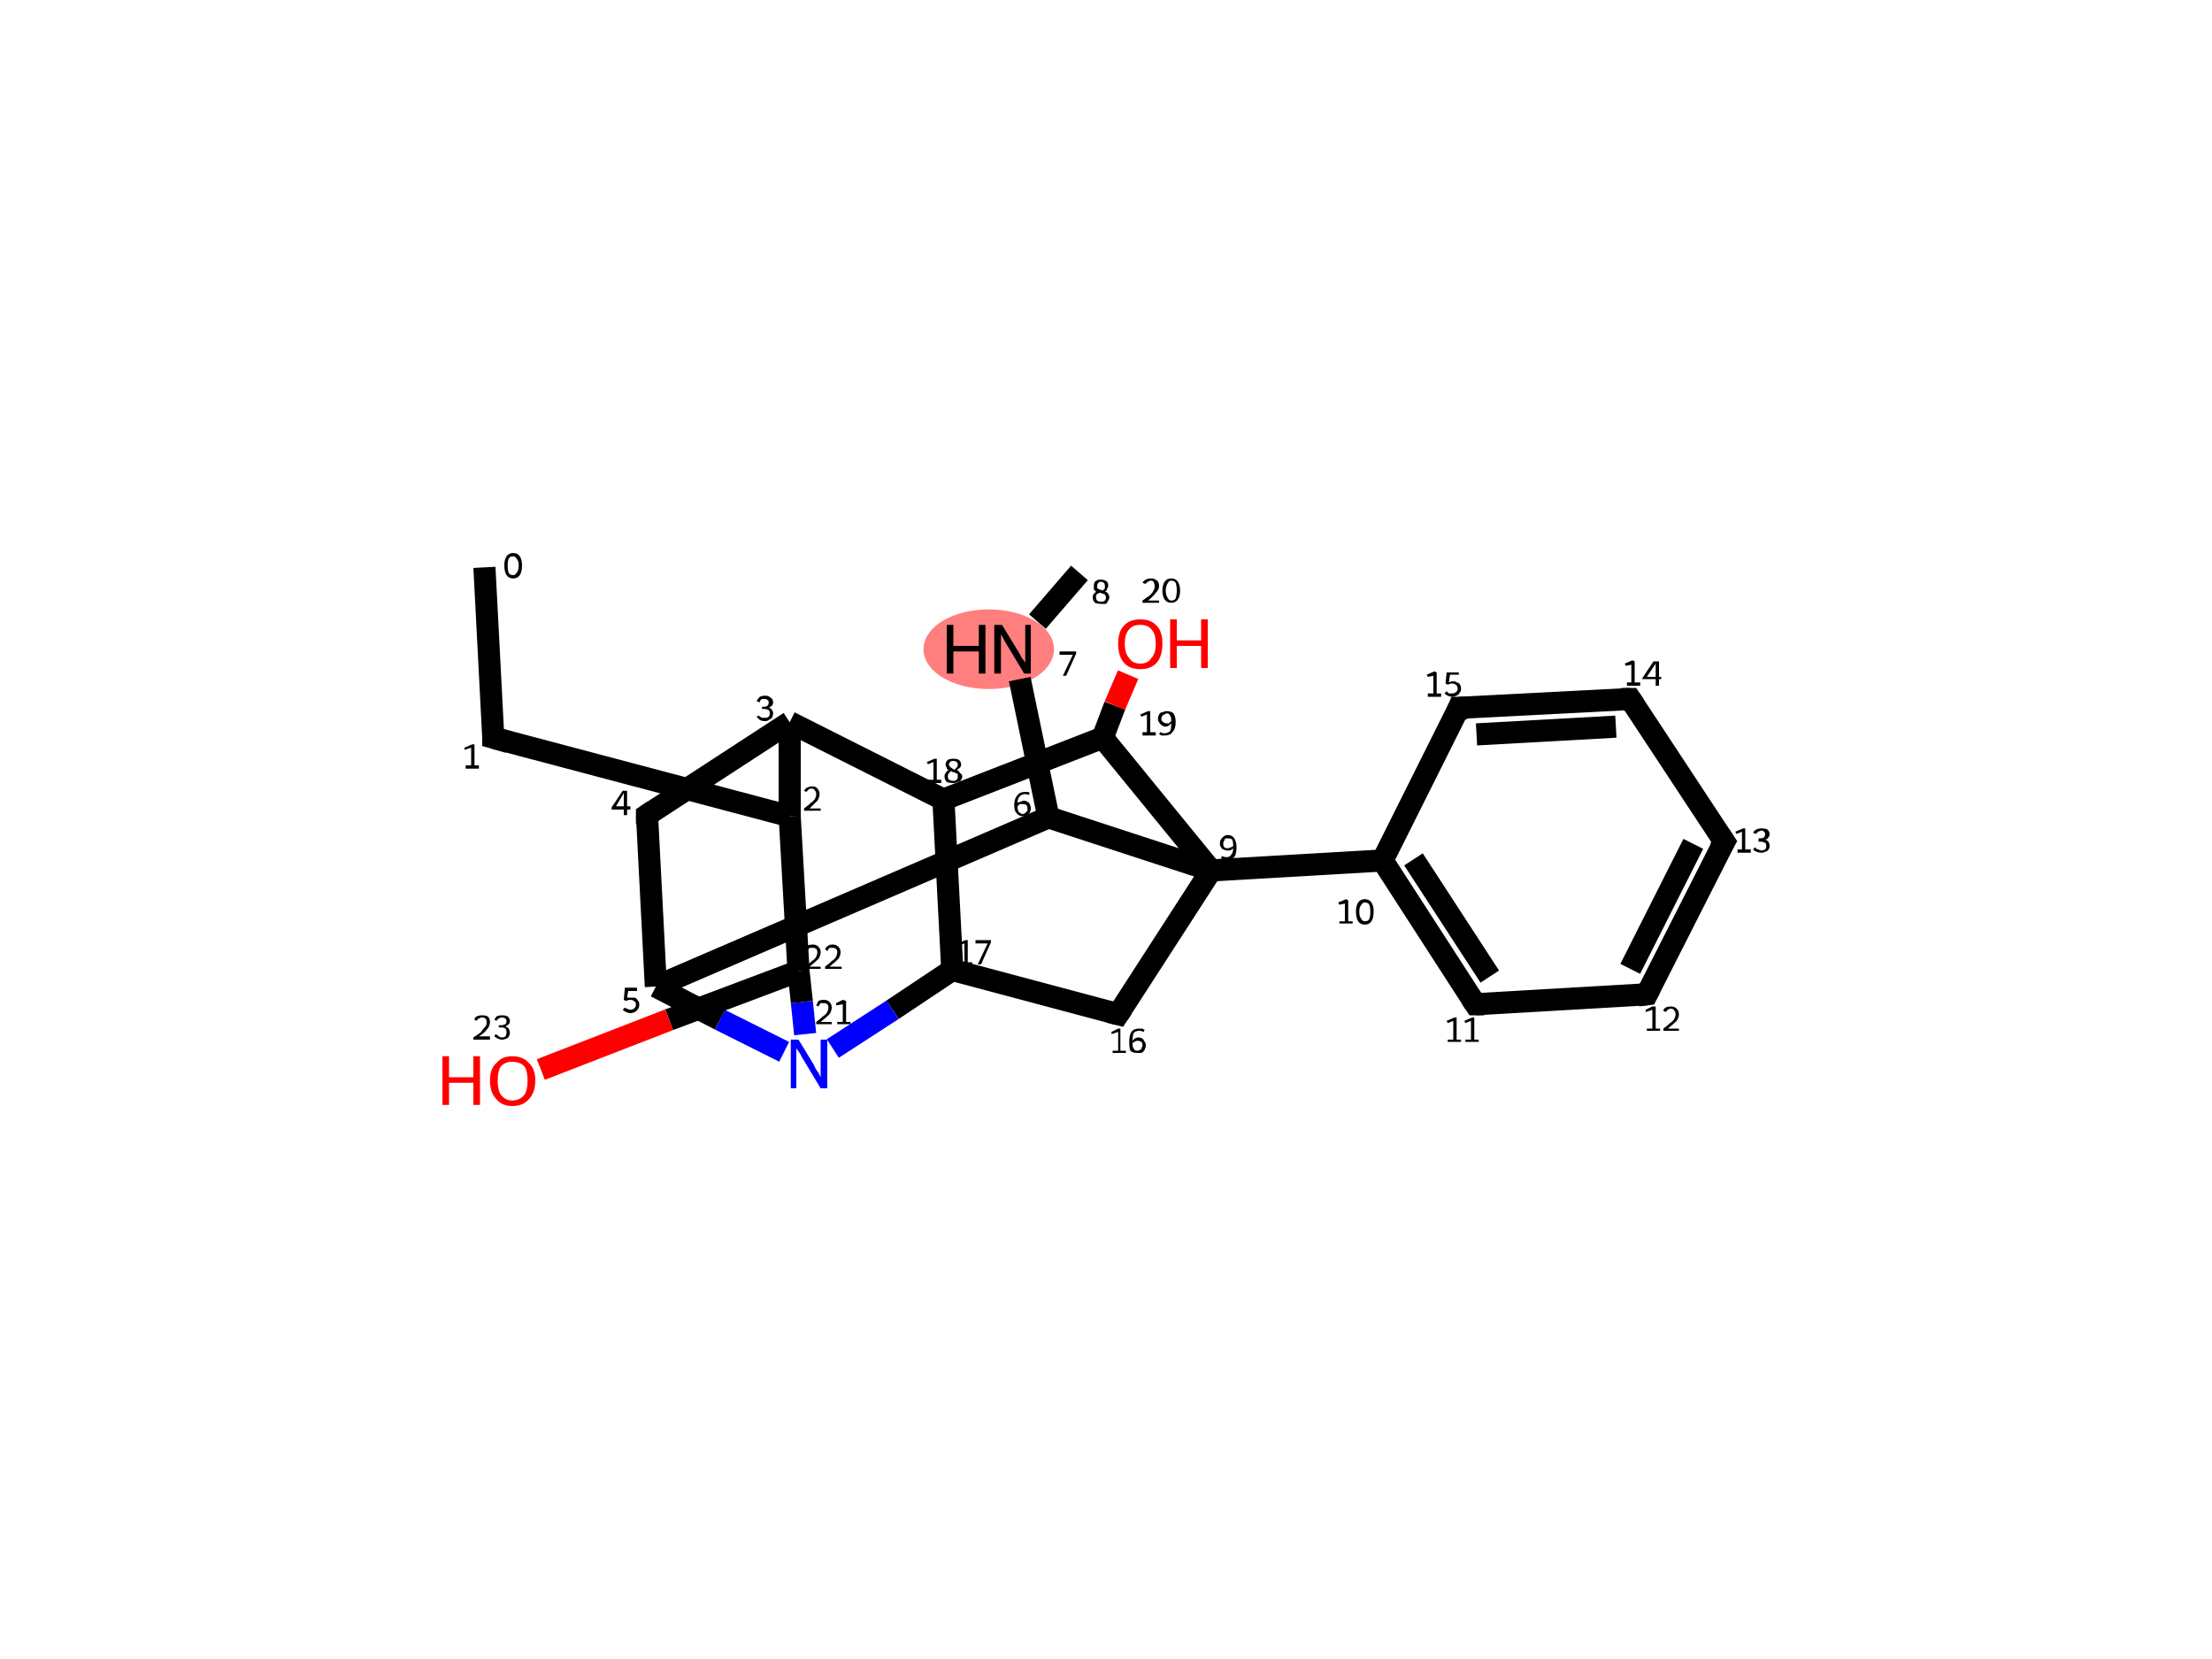 <?xml version='1.0' encoding='iso-8859-1'?>
<svg version='1.1' baseProfile='full'
              xmlns='http://www.w3.org/2000/svg'
                      xmlns:rdkit='http://www.rdkit.org/xml'
                      xmlns:xlink='http://www.w3.org/1999/xlink'
                  xml:space='preserve'
width='200px' height='150px' viewBox='0 0 200 150'>
<!-- END OF HEADER -->
<rect style='opacity:1.0;fill:#FFFFFF;stroke:none' width='200.0' height='150.0' x='0.0' y='0.0'> </rect>
<ellipse cx='89.4' cy='58.7' rx='5.4' ry='3.1' class='atom-7'  style='fill:#FF7F7F;fill-rule:evenodd;stroke:#FF7F7F;stroke-width:1.0px;stroke-linecap:butt;stroke-linejoin:miter;stroke-opacity:1' />
<path class='bond-0 atom-0 atom-1' d='M 43.8,51.3 L 44.6,66.7' style='fill:none;fill-rule:evenodd;stroke:#000000;stroke-width:2.0px;stroke-linecap:butt;stroke-linejoin:miter;stroke-opacity:1' />
<path class='bond-1 atom-1 atom-2' d='M 44.6,66.7 L 71.4,73.8' style='fill:none;fill-rule:evenodd;stroke:#000000;stroke-width:2.0px;stroke-linecap:butt;stroke-linejoin:miter;stroke-opacity:1' />
<path class='bond-2 atom-2 atom-3' d='M 71.4,73.8 L 71.4,65.3' style='fill:none;fill-rule:evenodd;stroke:#000000;stroke-width:2.0px;stroke-linecap:butt;stroke-linejoin:miter;stroke-opacity:1' />
<path class='bond-3 atom-3 atom-4' d='M 71.4,65.3 L 58.5,73.7' style='fill:none;fill-rule:evenodd;stroke:#000000;stroke-width:2.0px;stroke-linecap:butt;stroke-linejoin:miter;stroke-opacity:1' />
<path class='bond-4 atom-4 atom-5' d='M 58.5,73.7 L 59.3,89.2' style='fill:none;fill-rule:evenodd;stroke:#000000;stroke-width:2.0px;stroke-linecap:butt;stroke-linejoin:miter;stroke-opacity:1' />
<path class='bond-5 atom-5 atom-6' d='M 59.3,89.2 L 94.8,73.9' style='fill:none;fill-rule:evenodd;stroke:#000000;stroke-width:2.0px;stroke-linecap:butt;stroke-linejoin:miter;stroke-opacity:1' />
<path class='bond-6 atom-6 atom-7' d='M 94.8,73.9 L 92.2,61.4' style='fill:none;fill-rule:evenodd;stroke:#000000;stroke-width:2.0px;stroke-linecap:butt;stroke-linejoin:miter;stroke-opacity:1' />
<path class='bond-7 atom-7 atom-8' d='M 93.8,56.2 L 97.6,51.8' style='fill:none;fill-rule:evenodd;stroke:#000000;stroke-width:2.0px;stroke-linecap:butt;stroke-linejoin:miter;stroke-opacity:1' />
<path class='bond-8 atom-6 atom-9' d='M 94.8,73.9 L 109.5,78.7' style='fill:none;fill-rule:evenodd;stroke:#000000;stroke-width:2.0px;stroke-linecap:butt;stroke-linejoin:miter;stroke-opacity:1' />
<path class='bond-9 atom-9 atom-10' d='M 109.5,78.7 L 125.0,77.8' style='fill:none;fill-rule:evenodd;stroke:#000000;stroke-width:2.0px;stroke-linecap:butt;stroke-linejoin:miter;stroke-opacity:1' />
<path class='bond-10 atom-10 atom-11' d='M 125.0,77.8 L 133.4,90.8' style='fill:none;fill-rule:evenodd;stroke:#000000;stroke-width:2.0px;stroke-linecap:butt;stroke-linejoin:miter;stroke-opacity:1' />
<path class='bond-10 atom-10 atom-11' d='M 127.8,77.7 L 134.7,88.3' style='fill:none;fill-rule:evenodd;stroke:#000000;stroke-width:2.0px;stroke-linecap:butt;stroke-linejoin:miter;stroke-opacity:1' />
<path class='bond-11 atom-11 atom-12' d='M 133.4,90.8 L 148.9,89.9' style='fill:none;fill-rule:evenodd;stroke:#000000;stroke-width:2.0px;stroke-linecap:butt;stroke-linejoin:miter;stroke-opacity:1' />
<path class='bond-12 atom-12 atom-13' d='M 148.9,89.9 L 155.9,76.1' style='fill:none;fill-rule:evenodd;stroke:#000000;stroke-width:2.0px;stroke-linecap:butt;stroke-linejoin:miter;stroke-opacity:1' />
<path class='bond-12 atom-12 atom-13' d='M 147.4,87.6 L 153.1,76.3' style='fill:none;fill-rule:evenodd;stroke:#000000;stroke-width:2.0px;stroke-linecap:butt;stroke-linejoin:miter;stroke-opacity:1' />
<path class='bond-13 atom-13 atom-14' d='M 155.9,76.1 L 147.4,63.2' style='fill:none;fill-rule:evenodd;stroke:#000000;stroke-width:2.0px;stroke-linecap:butt;stroke-linejoin:miter;stroke-opacity:1' />
<path class='bond-14 atom-14 atom-15' d='M 147.4,63.2 L 131.9,64.0' style='fill:none;fill-rule:evenodd;stroke:#000000;stroke-width:2.0px;stroke-linecap:butt;stroke-linejoin:miter;stroke-opacity:1' />
<path class='bond-14 atom-14 atom-15' d='M 146.1,65.7 L 133.5,66.4' style='fill:none;fill-rule:evenodd;stroke:#000000;stroke-width:2.0px;stroke-linecap:butt;stroke-linejoin:miter;stroke-opacity:1' />
<path class='bond-15 atom-9 atom-16' d='M 109.5,78.7 L 101.1,91.7' style='fill:none;fill-rule:evenodd;stroke:#000000;stroke-width:2.0px;stroke-linecap:butt;stroke-linejoin:miter;stroke-opacity:1' />
<path class='bond-16 atom-16 atom-17' d='M 101.1,91.7 L 86.1,87.7' style='fill:none;fill-rule:evenodd;stroke:#000000;stroke-width:2.0px;stroke-linecap:butt;stroke-linejoin:miter;stroke-opacity:1' />
<path class='bond-17 atom-17 atom-18' d='M 86.1,87.7 L 85.3,72.3' style='fill:none;fill-rule:evenodd;stroke:#000000;stroke-width:2.0px;stroke-linecap:butt;stroke-linejoin:miter;stroke-opacity:1' />
<path class='bond-18 atom-18 atom-19' d='M 85.3,72.3 L 99.7,66.7' style='fill:none;fill-rule:evenodd;stroke:#000000;stroke-width:2.0px;stroke-linecap:butt;stroke-linejoin:miter;stroke-opacity:1' />
<path class='bond-19 atom-19 atom-20' d='M 99.7,66.7 L 100.8,63.8' style='fill:none;fill-rule:evenodd;stroke:#000000;stroke-width:2.0px;stroke-linecap:butt;stroke-linejoin:miter;stroke-opacity:1' />
<path class='bond-19 atom-19 atom-20' d='M 100.8,63.8 L 102.0,61.0' style='fill:none;fill-rule:evenodd;stroke:#FF0000;stroke-width:2.0px;stroke-linecap:butt;stroke-linejoin:miter;stroke-opacity:1' />
<path class='bond-20 atom-17 atom-21' d='M 86.1,87.7 L 80.7,91.3' style='fill:none;fill-rule:evenodd;stroke:#000000;stroke-width:2.0px;stroke-linecap:butt;stroke-linejoin:miter;stroke-opacity:1' />
<path class='bond-20 atom-17 atom-21' d='M 80.7,91.3 L 75.3,94.8' style='fill:none;fill-rule:evenodd;stroke:#0000FF;stroke-width:2.0px;stroke-linecap:butt;stroke-linejoin:miter;stroke-opacity:1' />
<path class='bond-21 atom-21 atom-22' d='M 72.8,93.5 L 72.5,90.6' style='fill:none;fill-rule:evenodd;stroke:#0000FF;stroke-width:2.0px;stroke-linecap:butt;stroke-linejoin:miter;stroke-opacity:1' />
<path class='bond-21 atom-21 atom-22' d='M 72.5,90.6 L 72.2,87.8' style='fill:none;fill-rule:evenodd;stroke:#000000;stroke-width:2.0px;stroke-linecap:butt;stroke-linejoin:miter;stroke-opacity:1' />
<path class='bond-22 atom-22 atom-23' d='M 72.2,87.8 L 60.5,92.2' style='fill:none;fill-rule:evenodd;stroke:#000000;stroke-width:2.0px;stroke-linecap:butt;stroke-linejoin:miter;stroke-opacity:1' />
<path class='bond-22 atom-22 atom-23' d='M 60.5,92.2 L 48.9,96.7' style='fill:none;fill-rule:evenodd;stroke:#FF0000;stroke-width:2.0px;stroke-linecap:butt;stroke-linejoin:miter;stroke-opacity:1' />
<path class='bond-23 atom-22 atom-2' d='M 72.2,87.8 L 71.4,73.8' style='fill:none;fill-rule:evenodd;stroke:#000000;stroke-width:2.0px;stroke-linecap:butt;stroke-linejoin:miter;stroke-opacity:1' />
<path class='bond-24 atom-18 atom-3' d='M 85.3,72.3 L 71.4,65.3' style='fill:none;fill-rule:evenodd;stroke:#000000;stroke-width:2.0px;stroke-linecap:butt;stroke-linejoin:miter;stroke-opacity:1' />
<path class='bond-25 atom-21 atom-5' d='M 70.9,95.1 L 65.1,92.2' style='fill:none;fill-rule:evenodd;stroke:#0000FF;stroke-width:2.0px;stroke-linecap:butt;stroke-linejoin:miter;stroke-opacity:1' />
<path class='bond-25 atom-21 atom-5' d='M 65.1,92.2 L 59.3,89.2' style='fill:none;fill-rule:evenodd;stroke:#000000;stroke-width:2.0px;stroke-linecap:butt;stroke-linejoin:miter;stroke-opacity:1' />
<path class='bond-26 atom-19 atom-9' d='M 99.7,66.7 L 109.5,78.7' style='fill:none;fill-rule:evenodd;stroke:#000000;stroke-width:2.0px;stroke-linecap:butt;stroke-linejoin:miter;stroke-opacity:1' />
<path class='bond-27 atom-15 atom-10' d='M 131.9,64.0 L 125.0,77.8' style='fill:none;fill-rule:evenodd;stroke:#000000;stroke-width:2.0px;stroke-linecap:butt;stroke-linejoin:miter;stroke-opacity:1' />
<path d='M 44.6,66.0 L 44.6,66.7 L 46.0,67.1' style='fill:none;stroke:#000000;stroke-width:2.0px;stroke-linecap:butt;stroke-linejoin:miter;stroke-miterlimit:10;stroke-opacity:1;' />
<path d='M 59.1,73.3 L 58.5,73.7 L 58.5,74.5' style='fill:none;stroke:#000000;stroke-width:2.0px;stroke-linecap:butt;stroke-linejoin:miter;stroke-miterlimit:10;stroke-opacity:1;' />
<path d='M 133.0,90.2 L 133.4,90.8 L 134.2,90.8' style='fill:none;stroke:#000000;stroke-width:2.0px;stroke-linecap:butt;stroke-linejoin:miter;stroke-miterlimit:10;stroke-opacity:1;' />
<path d='M 148.1,90.0 L 148.9,89.9 L 149.2,89.3' style='fill:none;stroke:#000000;stroke-width:2.0px;stroke-linecap:butt;stroke-linejoin:miter;stroke-miterlimit:10;stroke-opacity:1;' />
<path d='M 155.5,76.8 L 155.9,76.1 L 155.5,75.5' style='fill:none;stroke:#000000;stroke-width:2.0px;stroke-linecap:butt;stroke-linejoin:miter;stroke-miterlimit:10;stroke-opacity:1;' />
<path d='M 147.8,63.8 L 147.4,63.2 L 146.6,63.2' style='fill:none;stroke:#000000;stroke-width:2.0px;stroke-linecap:butt;stroke-linejoin:miter;stroke-miterlimit:10;stroke-opacity:1;' />
<path d='M 132.7,64.0 L 131.9,64.0 L 131.6,64.7' style='fill:none;stroke:#000000;stroke-width:2.0px;stroke-linecap:butt;stroke-linejoin:miter;stroke-miterlimit:10;stroke-opacity:1;' />
<path d='M 101.5,91.1 L 101.1,91.7 L 100.3,91.5' style='fill:none;stroke:#000000;stroke-width:2.0px;stroke-linecap:butt;stroke-linejoin:miter;stroke-miterlimit:10;stroke-opacity:1;' />
<path class='atom-7' d='M 85.6 56.5
L 86.2 56.5
L 86.2 58.4
L 88.5 58.4
L 88.5 56.5
L 89.1 56.5
L 89.1 60.9
L 88.5 60.9
L 88.5 58.9
L 86.2 58.9
L 86.2 60.9
L 85.6 60.9
L 85.6 56.5
' fill='#000000'/>
<path class='atom-7' d='M 90.6 56.5
L 92.0 58.8
Q 92.2 59.1, 92.4 59.5
Q 92.7 59.9, 92.7 59.9
L 92.7 56.5
L 93.2 56.5
L 93.2 60.9
L 92.6 60.9
L 91.1 58.4
Q 90.9 58.1, 90.7 57.7
Q 90.5 57.4, 90.5 57.3
L 90.5 60.9
L 89.9 60.9
L 89.9 56.5
L 90.6 56.5
' fill='#000000'/>
<path class='atom-20' d='M 101.1 58.2
Q 101.1 57.1, 101.6 56.6
Q 102.1 56.0, 103.1 56.0
Q 104.1 56.0, 104.6 56.6
Q 105.1 57.1, 105.1 58.2
Q 105.1 59.3, 104.6 59.9
Q 104.1 60.5, 103.1 60.5
Q 102.1 60.5, 101.6 59.9
Q 101.1 59.3, 101.1 58.2
M 103.1 60.0
Q 103.8 60.0, 104.1 59.5
Q 104.5 59.1, 104.5 58.2
Q 104.5 57.3, 104.1 56.9
Q 103.8 56.5, 103.1 56.5
Q 102.4 56.5, 102.1 56.9
Q 101.7 57.3, 101.7 58.2
Q 101.7 59.1, 102.1 59.5
Q 102.4 60.0, 103.1 60.0
' fill='#FF0000'/>
<path class='atom-20' d='M 105.8 56.0
L 106.4 56.0
L 106.4 57.9
L 108.6 57.9
L 108.6 56.0
L 109.2 56.0
L 109.2 60.4
L 108.6 60.4
L 108.6 58.4
L 106.4 58.4
L 106.4 60.4
L 105.8 60.4
L 105.8 56.0
' fill='#FF0000'/>
<path class='atom-21' d='M 72.2 94.0
L 73.6 96.3
Q 73.7 96.6, 74.0 97.0
Q 74.2 97.4, 74.2 97.4
L 74.2 94.0
L 74.8 94.0
L 74.8 98.4
L 74.2 98.4
L 72.7 95.9
Q 72.5 95.6, 72.3 95.2
Q 72.1 94.9, 72.0 94.8
L 72.0 98.4
L 71.5 98.4
L 71.5 94.0
L 72.2 94.0
' fill='#0000FF'/>
<path class='atom-23' d='M 40.0 95.5
L 40.6 95.5
L 40.6 97.4
L 42.8 97.4
L 42.8 95.5
L 43.4 95.5
L 43.4 99.9
L 42.8 99.9
L 42.8 97.9
L 40.6 97.9
L 40.6 99.9
L 40.0 99.9
L 40.0 95.5
' fill='#FF0000'/>
<path class='atom-23' d='M 44.3 97.7
Q 44.3 96.6, 44.9 96.1
Q 45.4 95.5, 46.3 95.5
Q 47.3 95.5, 47.8 96.1
Q 48.4 96.6, 48.4 97.7
Q 48.4 98.8, 47.8 99.4
Q 47.3 100.0, 46.3 100.0
Q 45.4 100.0, 44.9 99.4
Q 44.3 98.8, 44.3 97.7
M 46.3 99.5
Q 47.0 99.5, 47.4 99.0
Q 47.7 98.6, 47.7 97.7
Q 47.7 96.8, 47.4 96.4
Q 47.0 96.0, 46.3 96.0
Q 45.7 96.0, 45.3 96.4
Q 45.0 96.8, 45.0 97.7
Q 45.0 98.6, 45.3 99.0
Q 45.7 99.5, 46.3 99.5
' fill='#FF0000'/>
<path class='note' d='M 46.4 52.3
Q 46.0 52.3, 45.8 52.0
Q 45.6 51.7, 45.6 51.1
Q 45.6 50.6, 45.8 50.3
Q 46.0 50.0, 46.4 50.0
Q 46.8 50.0, 47.0 50.3
Q 47.2 50.6, 47.2 51.1
Q 47.2 51.7, 47.0 52.0
Q 46.8 52.3, 46.4 52.3
M 46.4 52.0
Q 46.6 52.0, 46.7 51.8
Q 46.9 51.6, 46.9 51.1
Q 46.9 50.7, 46.7 50.5
Q 46.6 50.3, 46.4 50.3
Q 46.1 50.3, 46.0 50.5
Q 45.9 50.7, 45.9 51.1
Q 45.9 51.6, 46.0 51.8
Q 46.1 52.0, 46.4 52.0
' fill='#000000'/>
<path class='note' d='M 42.1 69.2
L 42.6 69.2
L 42.6 67.6
L 42.0 67.8
L 42.0 67.6
L 42.7 67.3
L 42.9 67.3
L 42.9 69.2
L 43.3 69.2
L 43.3 69.5
L 42.1 69.5
L 42.1 69.2
' fill='#000000'/>
<path class='note' d='M 72.7 71.5
Q 72.8 71.3, 73.0 71.2
Q 73.2 71.1, 73.4 71.1
Q 73.8 71.1, 73.9 71.3
Q 74.1 71.5, 74.1 71.8
Q 74.1 72.1, 73.9 72.4
Q 73.6 72.7, 73.2 73.1
L 74.2 73.1
L 74.2 73.3
L 72.7 73.3
L 72.7 73.1
Q 73.1 72.8, 73.3 72.6
Q 73.6 72.4, 73.7 72.2
Q 73.8 72.0, 73.8 71.8
Q 73.8 71.6, 73.7 71.5
Q 73.6 71.3, 73.4 71.3
Q 73.2 71.3, 73.1 71.4
Q 73.0 71.5, 72.9 71.6
L 72.7 71.5
' fill='#000000'/>
<path class='note' d='M 69.5 64.0
Q 69.7 64.0, 69.8 64.2
Q 69.9 64.3, 69.9 64.5
Q 69.9 64.7, 69.8 64.9
Q 69.7 65.0, 69.5 65.1
Q 69.4 65.2, 69.2 65.2
Q 68.9 65.2, 68.7 65.1
Q 68.6 65.0, 68.4 64.8
L 68.6 64.7
Q 68.7 64.8, 68.9 64.9
Q 69.0 64.9, 69.2 64.9
Q 69.4 64.9, 69.5 64.8
Q 69.6 64.7, 69.6 64.5
Q 69.6 64.3, 69.5 64.2
Q 69.3 64.1, 69.1 64.1
L 68.9 64.1
L 68.9 63.9
L 69.1 63.9
Q 69.3 63.9, 69.4 63.8
Q 69.5 63.7, 69.5 63.5
Q 69.5 63.3, 69.4 63.3
Q 69.3 63.2, 69.2 63.2
Q 69.0 63.2, 68.9 63.2
Q 68.7 63.3, 68.7 63.5
L 68.4 63.4
Q 68.5 63.2, 68.7 63.0
Q 68.9 62.9, 69.2 62.9
Q 69.5 62.9, 69.7 63.1
Q 69.9 63.2, 69.9 63.5
Q 69.9 63.7, 69.8 63.8
Q 69.7 63.9, 69.5 64.0
' fill='#000000'/>
<path class='note' d='M 56.7 72.9
L 57.0 72.9
L 57.0 73.2
L 56.7 73.2
L 56.7 73.7
L 56.4 73.7
L 56.4 73.2
L 55.3 73.2
L 55.3 73.0
L 56.3 71.5
L 56.7 71.5
L 56.7 72.9
M 55.7 72.9
L 56.4 72.9
L 56.4 71.7
L 55.7 72.9
' fill='#000000'/>
<path class='note' d='M 57.1 90.2
Q 57.3 90.2, 57.4 90.2
Q 57.6 90.3, 57.7 90.5
Q 57.8 90.6, 57.8 90.8
Q 57.8 91.1, 57.7 91.2
Q 57.6 91.4, 57.4 91.5
Q 57.2 91.6, 57.0 91.6
Q 56.8 91.6, 56.6 91.5
Q 56.4 91.4, 56.3 91.3
L 56.5 91.1
Q 56.6 91.2, 56.7 91.2
Q 56.9 91.3, 57.0 91.3
Q 57.2 91.3, 57.3 91.2
Q 57.5 91.1, 57.5 90.8
Q 57.5 90.6, 57.3 90.5
Q 57.2 90.4, 57.0 90.4
Q 56.8 90.4, 56.6 90.5
L 56.4 90.4
L 56.5 89.3
L 57.6 89.3
L 57.6 89.6
L 56.8 89.6
L 56.7 90.2
Q 56.9 90.2, 57.1 90.2
' fill='#000000'/>
<path class='note' d='M 92.6 72.4
Q 92.8 72.4, 92.9 72.5
Q 93.1 72.6, 93.1 72.7
Q 93.2 72.9, 93.2 73.1
Q 93.2 73.3, 93.1 73.5
Q 93.0 73.6, 92.9 73.7
Q 92.7 73.8, 92.5 73.8
Q 92.1 73.8, 91.9 73.5
Q 91.7 73.3, 91.7 72.8
Q 91.7 72.2, 92.0 71.9
Q 92.2 71.6, 92.7 71.6
Q 92.8 71.6, 92.9 71.6
Q 93.0 71.6, 93.1 71.7
L 93.0 71.9
Q 92.9 71.8, 92.7 71.8
Q 92.4 71.8, 92.2 72.0
Q 92.0 72.2, 92.0 72.6
Q 92.1 72.5, 92.3 72.5
Q 92.4 72.4, 92.6 72.4
M 92.5 73.6
Q 92.6 73.6, 92.7 73.5
Q 92.8 73.4, 92.9 73.3
Q 92.9 73.2, 92.9 73.1
Q 92.9 72.9, 92.8 72.8
Q 92.7 72.7, 92.5 72.7
Q 92.4 72.7, 92.2 72.7
Q 92.1 72.8, 92.0 72.9
Q 92.0 73.2, 92.1 73.4
Q 92.3 73.6, 92.5 73.6
' fill='#000000'/>
<path class='note' d='M 97.0 59.2
L 95.8 59.2
L 95.8 58.9
L 97.3 58.9
L 97.3 59.1
L 96.4 61.1
L 96.1 61.1
L 97.0 59.2
' fill='#000000'/>
<path class='note' d='M 99.9 53.5
Q 100.1 53.5, 100.2 53.7
Q 100.3 53.8, 100.3 54.0
Q 100.3 54.2, 100.2 54.3
Q 100.1 54.5, 100.0 54.6
Q 99.8 54.6, 99.6 54.6
Q 99.2 54.6, 99.0 54.5
Q 98.8 54.3, 98.8 54.0
Q 98.8 53.8, 98.9 53.7
Q 99.0 53.6, 99.1 53.5
Q 99.0 53.4, 98.9 53.3
Q 98.9 53.1, 98.9 53.0
Q 98.9 52.7, 99.0 52.6
Q 99.2 52.4, 99.5 52.4
Q 99.9 52.4, 100.1 52.6
Q 100.2 52.7, 100.2 53.0
Q 100.2 53.1, 100.1 53.2
Q 100.1 53.4, 99.9 53.5
M 99.5 52.6
Q 99.4 52.6, 99.3 52.7
Q 99.2 52.8, 99.2 53.0
Q 99.2 53.1, 99.2 53.2
Q 99.3 53.2, 99.4 53.3
Q 99.5 53.3, 99.7 53.4
Q 99.8 53.3, 99.9 53.2
Q 99.9 53.1, 99.9 53.0
Q 99.9 52.8, 99.8 52.7
Q 99.7 52.6, 99.5 52.6
M 99.6 54.4
Q 99.8 54.4, 99.9 54.3
Q 100.0 54.2, 100.0 54.0
Q 100.0 53.9, 99.9 53.8
Q 99.9 53.7, 99.8 53.7
Q 99.7 53.7, 99.5 53.6
L 99.4 53.6
Q 99.2 53.7, 99.1 53.8
Q 99.1 53.9, 99.1 54.0
Q 99.1 54.2, 99.2 54.3
Q 99.3 54.4, 99.6 54.4
' fill='#000000'/>
<path class='note' d='M 111.0 75.5
Q 111.4 75.5, 111.6 75.8
Q 111.8 76.1, 111.8 76.6
Q 111.8 77.2, 111.6 77.5
Q 111.3 77.8, 110.9 77.8
Q 110.7 77.8, 110.6 77.7
Q 110.5 77.7, 110.4 77.6
L 110.5 77.4
Q 110.7 77.5, 110.9 77.5
Q 111.2 77.5, 111.3 77.3
Q 111.5 77.1, 111.5 76.7
Q 111.4 76.8, 111.2 76.9
Q 111.1 76.9, 111.0 76.9
Q 110.8 76.9, 110.6 76.8
Q 110.5 76.8, 110.4 76.6
Q 110.3 76.5, 110.3 76.3
Q 110.3 76.0, 110.4 75.9
Q 110.5 75.7, 110.7 75.6
Q 110.8 75.5, 111.0 75.5
M 110.6 76.3
Q 110.6 76.5, 110.7 76.6
Q 110.8 76.7, 111.0 76.7
Q 111.1 76.7, 111.3 76.6
Q 111.4 76.6, 111.5 76.5
Q 111.5 76.1, 111.4 75.9
Q 111.3 75.8, 111.0 75.8
Q 110.9 75.8, 110.8 75.8
Q 110.7 75.9, 110.7 76.0
Q 110.6 76.1, 110.6 76.3
' fill='#000000'/>
<path class='note' d='M 121.1 83.3
L 121.6 83.3
L 121.6 81.7
L 121.1 81.8
L 121.0 81.6
L 121.7 81.3
L 121.9 81.4
L 121.9 83.3
L 122.3 83.3
L 122.3 83.5
L 121.1 83.5
L 121.1 83.3
' fill='#000000'/>
<path class='note' d='M 123.4 83.6
Q 123.0 83.6, 122.8 83.3
Q 122.6 83.0, 122.6 82.4
Q 122.6 81.9, 122.8 81.6
Q 123.0 81.3, 123.4 81.3
Q 123.8 81.3, 124.0 81.6
Q 124.2 81.9, 124.2 82.4
Q 124.2 83.0, 124.0 83.3
Q 123.8 83.6, 123.4 83.6
M 123.4 83.3
Q 123.7 83.3, 123.8 83.1
Q 123.9 82.9, 123.9 82.4
Q 123.9 82.0, 123.8 81.8
Q 123.7 81.6, 123.4 81.6
Q 123.2 81.6, 123.1 81.8
Q 122.9 82.0, 122.9 82.4
Q 122.9 82.9, 123.1 83.1
Q 123.2 83.3, 123.4 83.3
' fill='#000000'/>
<path class='note' d='M 130.9 94.0
L 131.4 94.0
L 131.4 92.3
L 130.9 92.5
L 130.8 92.3
L 131.5 92.0
L 131.7 92.0
L 131.7 94.0
L 132.1 94.0
L 132.1 94.2
L 130.9 94.2
L 130.9 94.0
' fill='#000000'/>
<path class='note' d='M 132.5 94.0
L 133.0 94.0
L 133.0 92.3
L 132.5 92.5
L 132.4 92.3
L 133.1 92.0
L 133.3 92.0
L 133.3 94.0
L 133.7 94.0
L 133.7 94.2
L 132.5 94.2
L 132.5 94.0
' fill='#000000'/>
<path class='note' d='M 148.9 93.0
L 149.4 93.0
L 149.4 91.3
L 148.8 91.5
L 148.8 91.3
L 149.4 91.0
L 149.7 91.0
L 149.7 93.0
L 150.1 93.0
L 150.1 93.2
L 148.9 93.2
L 148.9 93.0
' fill='#000000'/>
<path class='note' d='M 150.4 91.4
Q 150.4 91.2, 150.6 91.1
Q 150.8 91.0, 151.1 91.0
Q 151.4 91.0, 151.6 91.2
Q 151.8 91.4, 151.8 91.7
Q 151.8 92.0, 151.6 92.3
Q 151.3 92.6, 150.8 93.0
L 151.8 93.0
L 151.8 93.2
L 150.4 93.2
L 150.4 93.0
Q 150.8 92.7, 151.0 92.5
Q 151.3 92.3, 151.4 92.1
Q 151.5 91.9, 151.5 91.7
Q 151.5 91.5, 151.4 91.4
Q 151.3 91.2, 151.1 91.2
Q 150.9 91.2, 150.8 91.3
Q 150.7 91.4, 150.6 91.5
L 150.4 91.4
' fill='#000000'/>
<path class='note' d='M 157.1 76.8
L 157.5 76.8
L 157.5 75.2
L 157.0 75.4
L 156.9 75.2
L 157.6 74.9
L 157.8 74.9
L 157.8 76.8
L 158.3 76.8
L 158.3 77.1
L 157.1 77.1
L 157.1 76.8
' fill='#000000'/>
<path class='note' d='M 159.6 75.9
Q 159.8 76.0, 159.9 76.1
Q 160.0 76.3, 160.0 76.5
Q 160.0 76.7, 159.9 76.8
Q 159.8 77.0, 159.6 77.0
Q 159.5 77.1, 159.3 77.1
Q 159.0 77.1, 158.8 77.0
Q 158.7 77.0, 158.5 76.8
L 158.7 76.6
Q 158.8 76.8, 159.0 76.8
Q 159.1 76.9, 159.3 76.9
Q 159.4 76.9, 159.6 76.8
Q 159.7 76.7, 159.7 76.5
Q 159.7 76.3, 159.6 76.2
Q 159.4 76.1, 159.2 76.1
L 159.0 76.1
L 159.0 75.8
L 159.2 75.8
Q 159.4 75.8, 159.5 75.7
Q 159.6 75.6, 159.6 75.4
Q 159.6 75.3, 159.5 75.2
Q 159.4 75.1, 159.3 75.1
Q 159.1 75.1, 159.0 75.2
Q 158.8 75.3, 158.8 75.4
L 158.5 75.3
Q 158.6 75.1, 158.8 75.0
Q 159.0 74.9, 159.3 74.9
Q 159.6 74.9, 159.8 75.0
Q 160.0 75.2, 160.0 75.4
Q 160.0 75.6, 159.9 75.7
Q 159.8 75.9, 159.6 75.9
' fill='#000000'/>
<path class='note' d='M 147.1 61.7
L 147.5 61.7
L 147.5 60.1
L 147.0 60.2
L 146.9 60.0
L 147.6 59.7
L 147.8 59.8
L 147.8 61.7
L 148.3 61.7
L 148.3 62.0
L 147.1 62.0
L 147.1 61.7
' fill='#000000'/>
<path class='note' d='M 150.0 61.2
L 150.2 61.2
L 150.2 61.4
L 150.0 61.4
L 150.0 62.0
L 149.7 62.0
L 149.7 61.4
L 148.5 61.4
L 148.5 61.3
L 149.5 59.8
L 150.0 59.8
L 150.0 61.2
M 148.9 61.2
L 149.7 61.2
L 149.7 60.0
L 148.9 61.2
' fill='#000000'/>
<path class='note' d='M 129.1 62.7
L 129.6 62.7
L 129.6 61.1
L 129.1 61.2
L 129.0 61.0
L 129.7 60.7
L 129.9 60.8
L 129.9 62.7
L 130.3 62.7
L 130.3 63.0
L 129.1 63.0
L 129.1 62.7
' fill='#000000'/>
<path class='note' d='M 131.4 61.6
Q 131.6 61.6, 131.7 61.7
Q 131.9 61.7, 132.0 61.9
Q 132.1 62.0, 132.1 62.3
Q 132.1 62.5, 132.0 62.6
Q 131.9 62.8, 131.7 62.9
Q 131.5 63.0, 131.3 63.0
Q 131.1 63.0, 130.9 62.9
Q 130.7 62.8, 130.6 62.7
L 130.8 62.5
Q 130.9 62.6, 131.0 62.7
Q 131.2 62.7, 131.3 62.7
Q 131.5 62.7, 131.6 62.6
Q 131.8 62.5, 131.8 62.3
Q 131.8 62.0, 131.6 61.9
Q 131.5 61.8, 131.3 61.8
Q 131.1 61.8, 130.9 61.9
L 130.7 61.8
L 130.8 60.8
L 131.9 60.8
L 131.9 61.0
L 131.1 61.0
L 131.0 61.7
Q 131.2 61.6, 131.4 61.6
' fill='#000000'/>
<path class='note' d='M 100.6 95.0
L 101.1 95.0
L 101.1 93.3
L 100.5 93.5
L 100.5 93.3
L 101.1 93.0
L 101.3 93.0
L 101.3 95.0
L 101.8 95.0
L 101.8 95.2
L 100.6 95.2
L 100.6 95.0
' fill='#000000'/>
<path class='note' d='M 102.9 93.8
Q 103.1 93.8, 103.3 93.9
Q 103.4 94.0, 103.5 94.2
Q 103.6 94.3, 103.6 94.5
Q 103.6 94.7, 103.5 94.9
Q 103.4 95.1, 103.2 95.2
Q 103.0 95.2, 102.8 95.2
Q 102.4 95.2, 102.2 95.0
Q 102.1 94.7, 102.1 94.2
Q 102.1 93.6, 102.3 93.3
Q 102.5 93.0, 103.0 93.0
Q 103.1 93.0, 103.3 93.0
Q 103.4 93.1, 103.5 93.1
L 103.4 93.3
Q 103.2 93.2, 103.0 93.2
Q 102.7 93.2, 102.5 93.4
Q 102.4 93.6, 102.4 94.1
Q 102.5 94.0, 102.6 93.9
Q 102.8 93.8, 102.9 93.8
M 102.8 95.0
Q 103.0 95.0, 103.1 94.9
Q 103.2 94.9, 103.2 94.8
Q 103.3 94.6, 103.3 94.5
Q 103.3 94.3, 103.2 94.2
Q 103.0 94.1, 102.9 94.1
Q 102.7 94.1, 102.6 94.2
Q 102.5 94.2, 102.4 94.3
Q 102.4 94.7, 102.5 94.8
Q 102.6 95.0, 102.8 95.0
' fill='#000000'/>
<path class='note' d='M 86.7 87.0
L 87.2 87.0
L 87.2 85.3
L 86.7 85.5
L 86.6 85.3
L 87.3 85.0
L 87.5 85.0
L 87.5 87.0
L 87.9 87.0
L 87.9 87.2
L 86.7 87.2
L 86.7 87.0
' fill='#000000'/>
<path class='note' d='M 89.3 85.3
L 88.2 85.3
L 88.2 85.0
L 89.6 85.0
L 89.6 85.2
L 88.7 87.2
L 88.4 87.2
L 89.3 85.3
' fill='#000000'/>
<path class='note' d='M 83.9 70.5
L 84.4 70.5
L 84.4 68.9
L 83.9 69.1
L 83.8 68.9
L 84.5 68.6
L 84.7 68.6
L 84.7 70.5
L 85.1 70.5
L 85.1 70.8
L 83.9 70.8
L 83.9 70.5
' fill='#000000'/>
<path class='note' d='M 86.5 69.6
Q 86.7 69.7, 86.8 69.9
Q 87.0 70.0, 87.0 70.2
Q 87.0 70.4, 86.9 70.5
Q 86.8 70.7, 86.6 70.7
Q 86.4 70.8, 86.2 70.8
Q 85.8 70.8, 85.6 70.7
Q 85.4 70.5, 85.4 70.2
Q 85.4 70.0, 85.5 69.9
Q 85.6 69.7, 85.8 69.6
Q 85.6 69.6, 85.6 69.4
Q 85.5 69.3, 85.5 69.1
Q 85.5 68.9, 85.7 68.7
Q 85.9 68.6, 86.2 68.6
Q 86.5 68.6, 86.7 68.7
Q 86.9 68.9, 86.9 69.1
Q 86.9 69.3, 86.8 69.4
Q 86.7 69.5, 86.5 69.6
M 86.2 68.8
Q 86.0 68.8, 85.9 68.9
Q 85.8 69.0, 85.8 69.1
Q 85.8 69.3, 85.9 69.3
Q 85.9 69.4, 86.0 69.4
Q 86.1 69.5, 86.3 69.6
Q 86.4 69.5, 86.5 69.4
Q 86.6 69.3, 86.6 69.1
Q 86.6 69.0, 86.5 68.9
Q 86.4 68.8, 86.2 68.8
M 86.2 70.6
Q 86.4 70.6, 86.5 70.5
Q 86.6 70.4, 86.6 70.2
Q 86.6 70.1, 86.6 70.0
Q 86.5 69.9, 86.4 69.9
Q 86.3 69.8, 86.1 69.8
L 86.0 69.7
Q 85.9 69.8, 85.8 69.9
Q 85.7 70.0, 85.7 70.2
Q 85.7 70.4, 85.8 70.5
Q 86.0 70.6, 86.2 70.6
' fill='#000000'/>
<path class='note' d='M 103.3 66.2
L 103.7 66.2
L 103.7 64.6
L 103.2 64.8
L 103.1 64.6
L 103.8 64.3
L 104.0 64.3
L 104.0 66.2
L 104.5 66.2
L 104.5 66.5
L 103.3 66.5
L 103.3 66.2
' fill='#000000'/>
<path class='note' d='M 105.5 64.3
Q 105.9 64.3, 106.1 64.5
Q 106.3 64.8, 106.3 65.3
Q 106.3 65.9, 106.0 66.2
Q 105.8 66.5, 105.3 66.5
Q 105.2 66.5, 105.0 66.5
Q 104.9 66.4, 104.8 66.4
L 104.9 66.2
Q 105.1 66.3, 105.3 66.3
Q 105.6 66.3, 105.8 66.1
Q 105.9 65.9, 105.9 65.4
Q 105.8 65.5, 105.7 65.6
Q 105.5 65.7, 105.4 65.7
Q 105.2 65.7, 105.1 65.6
Q 104.9 65.5, 104.8 65.3
Q 104.7 65.2, 104.7 65.0
Q 104.7 64.8, 104.8 64.6
Q 104.9 64.4, 105.1 64.4
Q 105.3 64.3, 105.5 64.3
M 105.0 65.0
Q 105.0 65.2, 105.2 65.3
Q 105.3 65.4, 105.5 65.4
Q 105.6 65.4, 105.7 65.4
Q 105.8 65.3, 105.9 65.2
Q 105.9 64.8, 105.8 64.7
Q 105.7 64.5, 105.5 64.5
Q 105.4 64.5, 105.3 64.6
Q 105.2 64.6, 105.1 64.7
Q 105.0 64.9, 105.0 65.0
' fill='#000000'/>
<path class='note' d='M 103.3 52.7
Q 103.4 52.5, 103.6 52.4
Q 103.8 52.3, 104.1 52.3
Q 104.4 52.3, 104.6 52.5
Q 104.8 52.6, 104.8 53.0
Q 104.8 53.3, 104.5 53.6
Q 104.3 53.9, 103.8 54.3
L 104.8 54.3
L 104.8 54.5
L 103.3 54.5
L 103.3 54.3
Q 103.7 54.0, 104.0 53.8
Q 104.2 53.6, 104.3 53.4
Q 104.4 53.2, 104.4 53.0
Q 104.4 52.8, 104.3 52.6
Q 104.2 52.5, 104.1 52.5
Q 103.9 52.5, 103.8 52.6
Q 103.6 52.7, 103.6 52.8
L 103.3 52.7
' fill='#000000'/>
<path class='note' d='M 105.9 54.5
Q 105.5 54.5, 105.3 54.2
Q 105.1 53.9, 105.1 53.4
Q 105.1 52.9, 105.3 52.6
Q 105.5 52.3, 105.9 52.3
Q 106.3 52.3, 106.5 52.6
Q 106.7 52.9, 106.7 53.4
Q 106.7 53.9, 106.5 54.2
Q 106.3 54.5, 105.9 54.5
M 105.9 54.3
Q 106.2 54.3, 106.3 54.1
Q 106.4 53.8, 106.4 53.4
Q 106.4 53.0, 106.3 52.7
Q 106.2 52.5, 105.9 52.5
Q 105.7 52.5, 105.6 52.7
Q 105.4 53.0, 105.4 53.4
Q 105.4 53.8, 105.6 54.1
Q 105.7 54.3, 105.9 54.3
' fill='#000000'/>
<path class='note' d='M 73.8 90.9
Q 73.9 90.7, 74.0 90.5
Q 74.2 90.4, 74.5 90.4
Q 74.8 90.4, 75.0 90.6
Q 75.2 90.8, 75.2 91.1
Q 75.2 91.4, 75.0 91.7
Q 74.7 92.0, 74.2 92.4
L 75.2 92.4
L 75.2 92.6
L 73.8 92.6
L 73.8 92.4
Q 74.2 92.1, 74.4 91.9
Q 74.7 91.7, 74.8 91.5
Q 74.9 91.3, 74.9 91.1
Q 74.9 90.9, 74.8 90.8
Q 74.7 90.7, 74.5 90.7
Q 74.3 90.7, 74.2 90.7
Q 74.1 90.8, 74.0 91.0
L 73.8 90.9
' fill='#000000'/>
<path class='note' d='M 75.7 92.4
L 76.2 92.4
L 76.2 90.8
L 75.6 90.9
L 75.6 90.7
L 76.2 90.4
L 76.5 90.5
L 76.5 92.4
L 76.9 92.4
L 76.9 92.6
L 75.7 92.6
L 75.7 92.4
' fill='#000000'/>
<path class='note' d='M 72.8 85.8
Q 72.9 85.6, 73.0 85.5
Q 73.2 85.4, 73.5 85.4
Q 73.8 85.4, 74.0 85.6
Q 74.2 85.8, 74.2 86.1
Q 74.2 86.4, 74.0 86.7
Q 73.7 87.0, 73.2 87.4
L 74.2 87.4
L 74.2 87.6
L 72.8 87.6
L 72.8 87.4
Q 73.2 87.1, 73.4 86.9
Q 73.7 86.7, 73.8 86.5
Q 73.9 86.3, 73.9 86.1
Q 73.9 85.9, 73.8 85.8
Q 73.7 85.7, 73.5 85.7
Q 73.3 85.7, 73.2 85.7
Q 73.1 85.8, 73.0 86.0
L 72.8 85.8
' fill='#000000'/>
<path class='note' d='M 74.6 85.8
Q 74.7 85.6, 74.9 85.5
Q 75.0 85.4, 75.3 85.4
Q 75.6 85.4, 75.8 85.6
Q 76.0 85.8, 76.0 86.1
Q 76.0 86.4, 75.8 86.7
Q 75.5 87.0, 75.0 87.4
L 76.1 87.4
L 76.1 87.6
L 74.6 87.6
L 74.6 87.4
Q 75.0 87.1, 75.2 86.9
Q 75.5 86.7, 75.6 86.5
Q 75.7 86.3, 75.7 86.1
Q 75.7 85.9, 75.6 85.8
Q 75.5 85.7, 75.3 85.7
Q 75.1 85.7, 75.0 85.7
Q 74.9 85.8, 74.8 86.0
L 74.6 85.8
' fill='#000000'/>
<path class='note' d='M 42.9 92.2
Q 42.9 92.0, 43.1 91.9
Q 43.3 91.8, 43.6 91.8
Q 43.9 91.8, 44.1 91.9
Q 44.3 92.1, 44.3 92.4
Q 44.3 92.8, 44.0 93.1
Q 43.8 93.4, 43.3 93.7
L 44.3 93.7
L 44.3 94.0
L 42.8 94.0
L 42.8 93.8
Q 43.3 93.5, 43.5 93.3
Q 43.7 93.0, 43.9 92.8
Q 44.0 92.7, 44.0 92.4
Q 44.0 92.2, 43.9 92.1
Q 43.8 92.0, 43.6 92.0
Q 43.4 92.0, 43.3 92.1
Q 43.2 92.1, 43.1 92.3
L 42.9 92.2
' fill='#000000'/>
<path class='note' d='M 45.7 92.8
Q 45.9 92.9, 46.0 93.0
Q 46.1 93.2, 46.1 93.4
Q 46.1 93.6, 46.0 93.7
Q 46.0 93.8, 45.8 93.9
Q 45.6 94.0, 45.4 94.0
Q 45.2 94.0, 45.0 93.9
Q 44.8 93.8, 44.7 93.7
L 44.8 93.5
Q 45.0 93.6, 45.1 93.7
Q 45.2 93.8, 45.4 93.8
Q 45.6 93.8, 45.7 93.7
Q 45.8 93.5, 45.8 93.4
Q 45.8 93.1, 45.7 93.0
Q 45.6 92.9, 45.3 92.9
L 45.1 92.9
L 45.1 92.7
L 45.3 92.7
Q 45.5 92.7, 45.7 92.6
Q 45.8 92.5, 45.8 92.3
Q 45.8 92.2, 45.7 92.1
Q 45.6 92.0, 45.4 92.0
Q 45.2 92.0, 45.1 92.1
Q 45.0 92.1, 44.9 92.3
L 44.7 92.2
Q 44.8 92.0, 44.9 91.9
Q 45.1 91.8, 45.4 91.8
Q 45.7 91.8, 45.9 91.9
Q 46.1 92.1, 46.1 92.3
Q 46.1 92.5, 46.0 92.6
Q 45.9 92.7, 45.7 92.8
' fill='#000000'/>
</svg>
